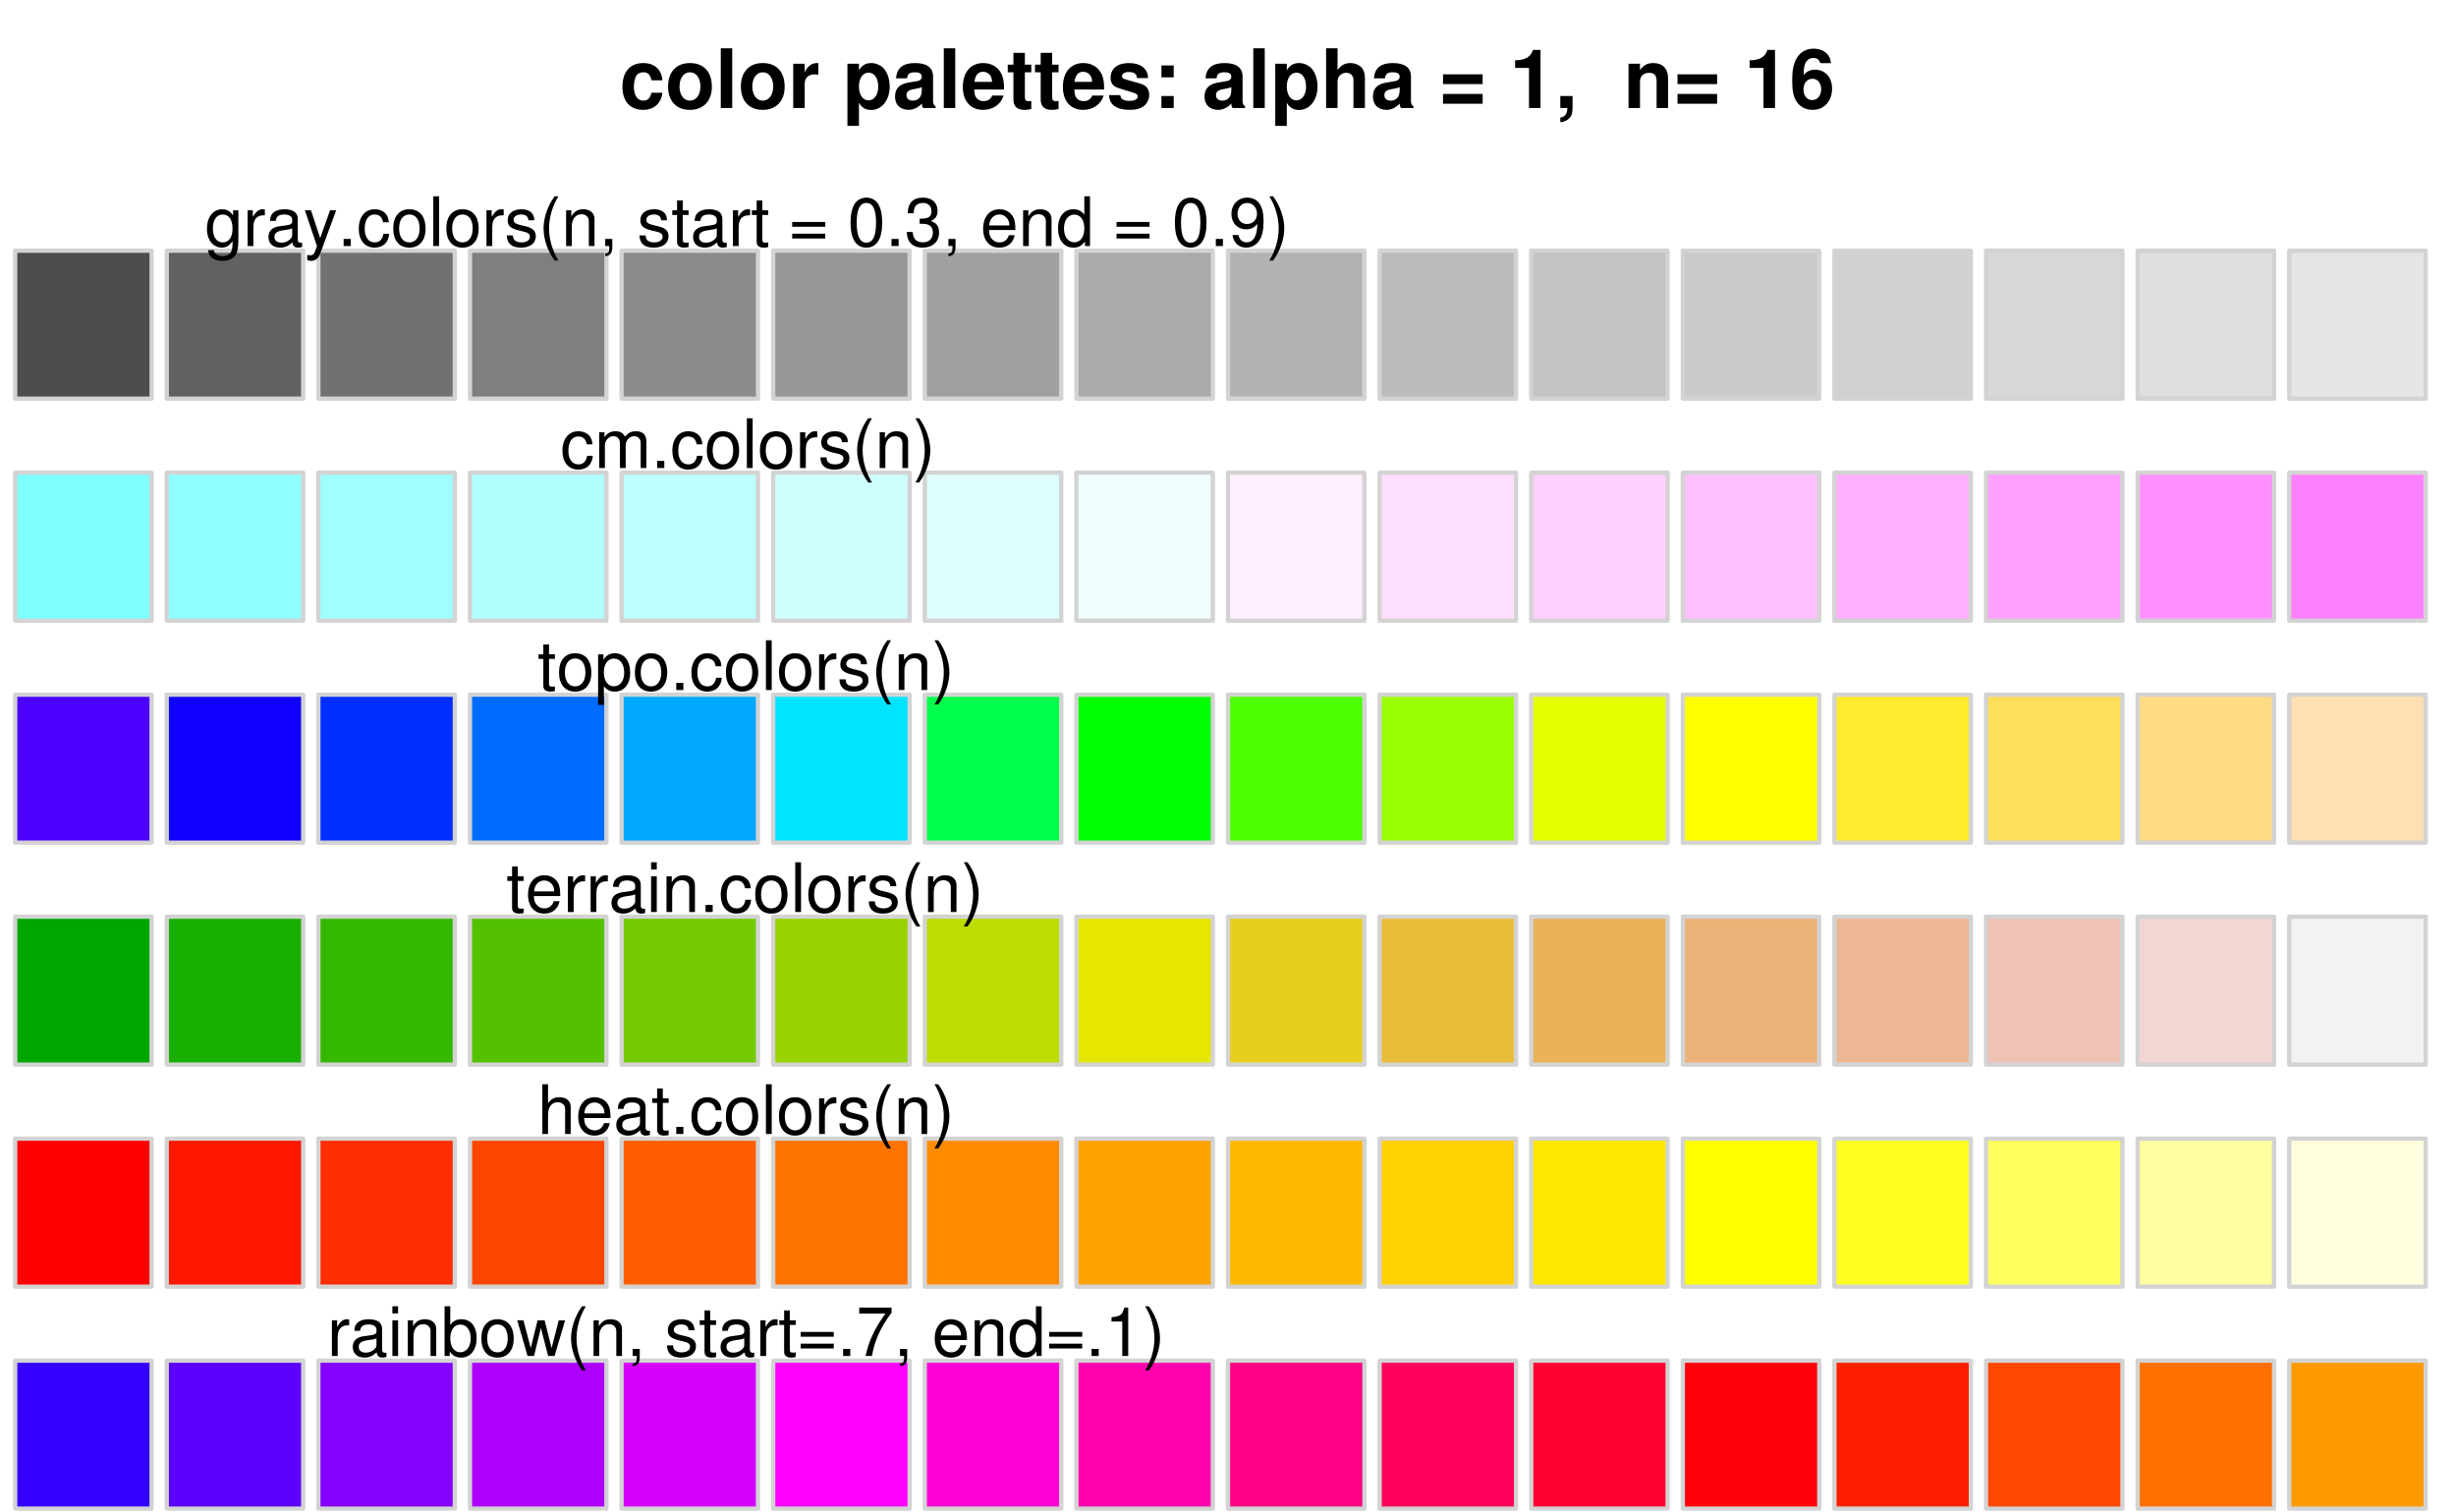 <?xml version="1.0" encoding="UTF-8"?>
<svg xmlns="http://www.w3.org/2000/svg" xmlns:xlink="http://www.w3.org/1999/xlink" width="432pt" height="266pt" viewBox="0 0 432 266" version="1.1">
<defs>
<g>
<symbol overflow="visible" id="glyph0-0">
<path style="stroke:none;" d=""/>
</symbol>
<symbol overflow="visible" id="glyph0-1">
<path style="stroke:none;" d="M 7.516 -4.875 C 7.375 -6.766 6.109 -7.906 4.156 -7.906 C 1.844 -7.906 0.484 -6.375 0.484 -3.734 C 0.484 -1.172 1.828 0.328 4.141 0.328 C 6.016 0.328 7.328 -0.828 7.516 -2.688 L 5.594 -2.688 C 5.328 -1.688 4.922 -1.297 4.156 -1.297 C 3.125 -1.297 2.5 -2.219 2.5 -3.734 C 2.5 -4.469 2.656 -5.156 2.891 -5.625 C 3.125 -6.047 3.578 -6.281 4.156 -6.281 C 4.969 -6.281 5.359 -5.891 5.594 -4.875 Z M 7.516 -4.875 "/>
</symbol>
<symbol overflow="visible" id="glyph0-2">
<path style="stroke:none;" d="M 4.344 -7.906 C 1.953 -7.906 0.5 -6.344 0.5 -3.781 C 0.5 -1.219 1.953 0.328 4.344 0.328 C 6.719 0.328 8.203 -1.234 8.203 -3.734 C 8.203 -6.375 6.766 -7.906 4.344 -7.906 Z M 4.344 -6.281 C 5.453 -6.281 6.188 -5.281 6.188 -3.766 C 6.188 -2.312 5.438 -1.297 4.344 -1.297 C 3.25 -1.297 2.516 -2.312 2.516 -3.781 C 2.516 -5.266 3.25 -6.281 4.344 -6.281 Z M 4.344 -6.281 "/>
</symbol>
<symbol overflow="visible" id="glyph0-3">
<path style="stroke:none;" d="M 2.984 -10.5 L 0.969 -10.5 L 0.969 0 L 2.984 0 Z M 2.984 -10.5 "/>
</symbol>
<symbol overflow="visible" id="glyph0-4">
<path style="stroke:none;" d="M 0.906 -7.781 L 0.906 0 L 2.922 0 L 2.922 -4.141 C 2.922 -5.312 3.516 -5.906 4.703 -5.906 C 4.906 -5.906 5.062 -5.891 5.328 -5.844 L 5.328 -7.891 C 5.219 -7.906 5.141 -7.906 5.078 -7.906 C 4.156 -7.906 3.359 -7.297 2.922 -6.25 L 2.922 -7.781 Z M 0.906 -7.781 "/>
</symbol>
<symbol overflow="visible" id="glyph0-5">
<path style="stroke:none;" d=""/>
</symbol>
<symbol overflow="visible" id="glyph0-6">
<path style="stroke:none;" d="M 2.859 -7.781 L 0.828 -7.781 L 0.828 3.141 L 2.859 3.141 L 2.859 -0.922 C 3.344 -0.062 4.031 0.344 5.016 0.344 C 6.891 0.344 8.266 -1.406 8.266 -3.781 C 8.266 -4.875 7.953 -5.969 7.438 -6.688 C 6.922 -7.422 5.953 -7.906 5.016 -7.906 C 4.031 -7.906 3.344 -7.484 2.859 -6.625 Z M 4.547 -6.219 C 5.578 -6.219 6.25 -5.234 6.25 -3.75 C 6.25 -2.328 5.547 -1.344 4.547 -1.344 C 3.547 -1.344 2.859 -2.312 2.859 -3.781 C 2.859 -5.234 3.547 -6.219 4.547 -6.219 Z M 4.547 -6.219 "/>
</symbol>
<symbol overflow="visible" id="glyph0-7">
<path style="stroke:none;" d="M 7.547 -0.25 C 7.188 -0.578 7.094 -0.797 7.094 -1.203 L 7.094 -5.516 C 7.094 -7.109 6 -7.906 3.906 -7.906 C 1.797 -7.906 0.703 -7.016 0.578 -5.219 L 2.516 -5.219 C 2.625 -6.016 2.953 -6.281 3.953 -6.281 C 4.719 -6.281 5.109 -6.016 5.109 -5.5 C 5.109 -5.25 4.984 -5.016 4.766 -4.891 C 4.5 -4.75 4.5 -4.75 3.5 -4.594 L 2.688 -4.453 C 1.156 -4.188 0.406 -3.406 0.406 -2 C 0.406 -1.344 0.594 -0.797 0.953 -0.406 C 1.391 0.062 2.078 0.328 2.766 0.328 C 3.625 0.328 4.422 -0.047 5.125 -0.781 C 5.125 -0.375 5.172 -0.234 5.359 0 L 7.547 0 Z M 5.109 -3.125 C 5.109 -1.953 4.531 -1.297 3.516 -1.297 C 2.844 -1.297 2.422 -1.656 2.422 -2.234 C 2.422 -2.844 2.734 -3.125 3.578 -3.297 L 4.266 -3.422 C 4.797 -3.531 4.891 -3.562 5.109 -3.672 Z M 5.109 -3.125 "/>
</symbol>
<symbol overflow="visible" id="glyph0-8">
<path style="stroke:none;" d="M 7.547 -3.25 C 7.562 -3.422 7.562 -3.5 7.562 -3.594 C 7.562 -4.375 7.453 -5.094 7.266 -5.641 C 6.734 -7.062 5.484 -7.906 3.922 -7.906 C 1.688 -7.906 0.312 -6.297 0.312 -3.688 C 0.312 -1.203 1.672 0.328 3.875 0.328 C 5.625 0.328 7.031 -0.656 7.484 -2.188 L 5.484 -2.188 C 5.25 -1.562 4.688 -1.203 3.953 -1.203 C 3.375 -1.203 2.906 -1.453 2.625 -1.891 C 2.438 -2.172 2.359 -2.516 2.328 -3.25 Z M 2.359 -4.594 C 2.5 -5.781 3 -6.375 3.891 -6.375 C 4.391 -6.375 4.859 -6.125 5.141 -5.719 C 5.328 -5.438 5.422 -5.125 5.453 -4.594 Z M 2.359 -4.594 "/>
</symbol>
<symbol overflow="visible" id="glyph0-9">
<path style="stroke:none;" d="M 4.344 -7.625 L 3.219 -7.625 L 3.219 -9.703 L 1.203 -9.703 L 1.203 -7.625 L 0.203 -7.625 L 0.203 -6.281 L 1.203 -6.281 L 1.203 -1.5 C 1.203 -0.281 1.844 0.328 3.172 0.328 C 3.609 0.328 3.969 0.281 4.344 0.172 L 4.344 -1.234 C 4.141 -1.203 4.016 -1.203 3.875 -1.203 C 3.344 -1.203 3.219 -1.359 3.219 -2.047 L 3.219 -6.281 L 4.344 -6.281 Z M 4.344 -7.625 "/>
</symbol>
<symbol overflow="visible" id="glyph0-10">
<path style="stroke:none;" d="M 7.281 -5.266 C 7.25 -6.922 5.984 -7.906 3.891 -7.906 C 1.922 -7.906 0.688 -6.922 0.688 -5.312 C 0.688 -4.797 0.844 -4.344 1.125 -4.047 C 1.391 -3.781 1.641 -3.641 2.391 -3.406 L 4.797 -2.656 C 5.297 -2.5 5.469 -2.328 5.469 -2.016 C 5.469 -1.547 4.906 -1.25 3.969 -1.25 C 3.453 -1.25 3.047 -1.359 2.781 -1.531 C 2.562 -1.688 2.484 -1.844 2.391 -2.266 L 0.422 -2.266 C 0.469 -0.562 1.734 0.328 4.094 0.328 C 5.172 0.328 6 0.094 6.562 -0.359 C 7.141 -0.828 7.484 -1.547 7.484 -2.312 C 7.484 -3.312 6.984 -3.969 5.969 -4.266 L 3.422 -5 C 2.859 -5.172 2.703 -5.281 2.703 -5.609 C 2.703 -6.031 3.172 -6.328 3.875 -6.328 C 4.844 -6.328 5.312 -5.984 5.328 -5.266 Z M 7.281 -5.266 "/>
</symbol>
<symbol overflow="visible" id="glyph0-11">
<path style="stroke:none;" d="M 3.781 -2.109 L 1.625 -2.109 L 1.625 0 L 3.781 0 Z M 3.781 -7.484 L 1.625 -7.484 L 1.625 -5.391 L 3.781 -5.391 Z M 3.781 -7.484 "/>
</symbol>
<symbol overflow="visible" id="glyph0-12">
<path style="stroke:none;" d="M 0.969 -10.5 L 0.969 0 L 2.984 0 L 2.984 -4.672 C 2.984 -5.562 3.625 -6.188 4.531 -6.188 C 4.969 -6.188 5.312 -6.031 5.547 -5.719 C 5.719 -5.453 5.781 -5.266 5.781 -4.75 L 5.781 0 L 7.797 0 L 7.797 -5.219 C 7.797 -6.188 7.531 -6.875 7 -7.312 C 6.562 -7.688 5.906 -7.906 5.266 -7.906 C 4.266 -7.906 3.547 -7.5 2.984 -6.656 L 2.984 -10.5 Z M 0.969 -10.5 "/>
</symbol>
<symbol overflow="visible" id="glyph0-13">
<path style="stroke:none;" d="M 7.688 -5.922 L 0.719 -5.922 L 0.719 -4.203 L 7.688 -4.203 Z M 7.688 -2.469 L 0.719 -2.469 L 0.719 -0.75 L 7.688 -0.75 Z M 7.688 -2.469 "/>
</symbol>
<symbol overflow="visible" id="glyph0-14">
<path style="stroke:none;" d="M 3.422 -7.047 L 3.422 0 L 5.453 0 L 5.453 -10.219 L 4.109 -10.219 C 3.781 -9 2.734 -8.391 0.984 -8.391 L 0.984 -7.047 Z M 3.422 -7.047 "/>
</symbol>
<symbol overflow="visible" id="glyph0-15">
<path style="stroke:none;" d="M 0.922 -2.109 L 0.922 0 L 2.156 0 L 2.156 0.047 C 2.156 1.016 1.766 1.531 0.922 1.703 L 0.922 2.5 C 1.516 2.438 1.922 2.281 2.312 1.969 C 2.875 1.531 3.078 1 3.078 -0.125 L 3.078 -2.109 Z M 0.922 -2.109 "/>
</symbol>
<symbol overflow="visible" id="glyph0-16">
<path style="stroke:none;" d="M 0.906 -7.781 L 0.906 0 L 2.922 0 L 2.922 -4.672 C 2.922 -5.594 3.578 -6.188 4.547 -6.188 C 5.422 -6.188 5.844 -5.719 5.844 -4.797 L 5.844 0 L 7.859 0 L 7.859 -5.219 C 7.859 -6.922 6.922 -7.906 5.266 -7.906 C 4.203 -7.906 3.5 -7.516 2.922 -6.656 L 2.922 -7.781 Z M 0.906 -7.781 "/>
</symbol>
<symbol overflow="visible" id="glyph0-17">
<path style="stroke:none;" d="M 7.297 -7.891 C 7.203 -8.562 7.078 -8.891 6.812 -9.266 C 6.281 -10 5.344 -10.438 4.234 -10.438 C 2.969 -10.438 1.938 -9.875 1.312 -8.844 C 0.703 -7.844 0.469 -6.719 0.469 -4.859 C 0.469 -3.094 0.672 -2 1.203 -1.188 C 1.781 -0.234 2.859 0.328 4.062 0.328 C 6.094 0.328 7.484 -1.203 7.484 -3.422 C 7.484 -5.375 6.266 -6.734 4.516 -6.734 C 3.672 -6.734 3.109 -6.484 2.484 -5.812 C 2.516 -6.906 2.516 -6.906 2.609 -7.328 C 2.797 -8.25 3.375 -8.797 4.172 -8.797 C 4.828 -8.797 5.172 -8.547 5.438 -7.891 Z M 4.016 -5.141 C 4.953 -5.141 5.562 -4.406 5.562 -3.281 C 5.562 -2.188 4.891 -1.391 4 -1.391 C 3.078 -1.391 2.453 -2.156 2.453 -3.234 C 2.453 -4.359 3.078 -5.141 4.016 -5.141 Z M 4.016 -5.141 "/>
</symbol>
<symbol overflow="visible" id="glyph1-0">
<path style="stroke:none;" d=""/>
</symbol>
<symbol overflow="visible" id="glyph1-1">
<path style="stroke:none;" d="M 0.828 -6.281 L 0.828 0 L 1.844 0 L 1.844 -3.266 C 1.844 -4.156 2.062 -4.75 2.547 -5.094 C 2.859 -5.328 3.156 -5.406 3.859 -5.406 L 3.859 -6.438 C 3.688 -6.453 3.594 -6.469 3.469 -6.469 C 2.812 -6.469 2.328 -6.078 1.75 -5.141 L 1.75 -6.281 Z M 0.828 -6.281 "/>
</symbol>
<symbol overflow="visible" id="glyph1-2">
<path style="stroke:none;" d="M 6.422 -0.594 C 6.312 -0.562 6.266 -0.562 6.203 -0.562 C 5.859 -0.562 5.656 -0.75 5.656 -1.062 L 5.656 -4.75 C 5.656 -5.875 4.844 -6.469 3.297 -6.469 C 2.391 -6.469 1.625 -6.203 1.219 -5.734 C 0.922 -5.406 0.797 -5.047 0.781 -4.422 L 1.781 -4.422 C 1.875 -5.203 2.328 -5.547 3.266 -5.547 C 4.156 -5.547 4.672 -5.203 4.672 -4.609 L 4.672 -4.344 C 4.672 -3.922 4.422 -3.75 3.625 -3.641 C 2.203 -3.469 1.984 -3.422 1.609 -3.266 C 0.875 -2.969 0.5 -2.406 0.5 -1.578 C 0.5 -0.438 1.297 0.281 2.562 0.281 C 3.359 0.281 4 0 4.703 -0.641 C 4.781 -0.016 5.094 0.281 5.734 0.281 C 5.938 0.281 6.094 0.25 6.422 0.172 Z M 4.672 -1.984 C 4.672 -1.641 4.578 -1.438 4.266 -1.156 C 3.859 -0.797 3.375 -0.594 2.781 -0.594 C 2 -0.594 1.547 -0.969 1.547 -1.609 C 1.547 -2.266 1.984 -2.609 3.062 -2.766 C 4.109 -2.906 4.328 -2.953 4.672 -3.109 Z M 4.672 -1.984 "/>
</symbol>
<symbol overflow="visible" id="glyph1-3">
<path style="stroke:none;" d="M 1.797 -6.281 L 0.797 -6.281 L 0.797 0 L 1.797 0 Z M 1.797 -8.75 L 0.797 -8.75 L 0.797 -7.484 L 1.797 -7.484 Z M 1.797 -8.75 "/>
</symbol>
<symbol overflow="visible" id="glyph1-4">
<path style="stroke:none;" d="M 0.844 -6.281 L 0.844 0 L 1.844 0 L 1.844 -3.469 C 1.844 -4.75 2.516 -5.594 3.547 -5.594 C 4.344 -5.594 4.844 -5.109 4.844 -4.359 L 4.844 0 L 5.844 0 L 5.844 -4.75 C 5.844 -5.797 5.062 -6.469 3.859 -6.469 C 2.922 -6.469 2.312 -6.109 1.766 -5.234 L 1.766 -6.281 Z M 0.844 -6.281 "/>
</symbol>
<symbol overflow="visible" id="glyph1-5">
<path style="stroke:none;" d="M 0.641 -8.75 L 0.641 0 L 1.547 0 L 1.547 -0.797 C 2.031 -0.078 2.656 0.281 3.547 0.281 C 5.203 0.281 6.281 -1.078 6.281 -3.172 C 6.281 -5.203 5.25 -6.469 3.594 -6.469 C 2.719 -6.469 2.109 -6.141 1.641 -5.438 L 1.641 -8.75 Z M 3.391 -5.531 C 4.516 -5.531 5.234 -4.562 5.234 -3.062 C 5.234 -1.625 4.484 -0.656 3.391 -0.656 C 2.344 -0.656 1.641 -1.625 1.641 -3.094 C 1.641 -4.578 2.344 -5.531 3.391 -5.531 Z M 3.391 -5.531 "/>
</symbol>
<symbol overflow="visible" id="glyph1-6">
<path style="stroke:none;" d="M 3.266 -6.469 C 1.5 -6.469 0.438 -5.203 0.438 -3.094 C 0.438 -0.984 1.484 0.281 3.281 0.281 C 5.047 0.281 6.125 -0.984 6.125 -3.047 C 6.125 -5.219 5.078 -6.469 3.266 -6.469 Z M 3.281 -5.547 C 4.406 -5.547 5.078 -4.625 5.078 -3.062 C 5.078 -1.578 4.375 -0.641 3.281 -0.641 C 2.156 -0.641 1.469 -1.578 1.469 -3.094 C 1.469 -4.609 2.156 -5.547 3.281 -5.547 Z M 3.281 -5.547 "/>
</symbol>
<symbol overflow="visible" id="glyph1-7">
<path style="stroke:none;" d="M 6.641 0 L 8.5 -6.281 L 7.375 -6.281 L 6.125 -1.391 L 4.891 -6.281 L 3.656 -6.281 L 2.453 -1.391 L 1.172 -6.281 L 0.078 -6.281 L 1.891 0 L 3.031 0 L 4.234 -4.938 L 5.516 0 Z M 6.641 0 "/>
</symbol>
<symbol overflow="visible" id="glyph1-8">
<path style="stroke:none;" d="M 2.828 -8.75 C 1.625 -7.172 0.875 -4.984 0.875 -3.109 C 0.875 -1.219 1.625 0.969 2.828 2.547 L 3.484 2.547 C 2.438 0.828 1.844 -1.188 1.844 -3.109 C 1.844 -5.016 2.438 -7.047 3.484 -8.75 Z M 2.828 -8.75 "/>
</symbol>
<symbol overflow="visible" id="glyph1-9">
<path style="stroke:none;" d="M 1.047 -1.25 L 1.047 0 L 1.766 0 L 1.766 0.219 C 1.766 1.047 1.609 1.281 1.047 1.312 L 1.047 1.766 C 1.891 1.766 2.297 1.219 2.297 0.188 L 2.297 -1.25 Z M 1.047 -1.25 "/>
</symbol>
<symbol overflow="visible" id="glyph1-10">
<path style="stroke:none;" d=""/>
</symbol>
<symbol overflow="visible" id="glyph1-11">
<path style="stroke:none;" d="M 5.25 -4.531 C 5.25 -5.766 4.422 -6.469 2.969 -6.469 C 1.516 -6.469 0.562 -5.719 0.562 -4.547 C 0.562 -3.562 1.062 -3.094 2.562 -2.734 L 3.484 -2.516 C 4.188 -2.344 4.469 -2.094 4.469 -1.625 C 4.469 -1.047 3.875 -0.641 3 -0.641 C 2.453 -0.641 2 -0.797 1.75 -1.062 C 1.594 -1.25 1.531 -1.422 1.469 -1.875 L 0.406 -1.875 C 0.453 -0.422 1.266 0.281 2.922 0.281 C 4.5 0.281 5.516 -0.5 5.516 -1.719 C 5.516 -2.656 4.984 -3.172 3.734 -3.469 L 2.766 -3.703 C 1.953 -3.891 1.609 -4.156 1.609 -4.594 C 1.609 -5.172 2.125 -5.547 2.938 -5.547 C 3.75 -5.547 4.172 -5.203 4.203 -4.531 Z M 5.25 -4.531 "/>
</symbol>
<symbol overflow="visible" id="glyph1-12">
<path style="stroke:none;" d="M 3.047 -6.281 L 2.016 -6.281 L 2.016 -8.016 L 1.016 -8.016 L 1.016 -6.281 L 0.172 -6.281 L 0.172 -5.469 L 1.016 -5.469 L 1.016 -0.719 C 1.016 -0.078 1.453 0.281 2.234 0.281 C 2.469 0.281 2.719 0.25 3.047 0.188 L 3.047 -0.641 C 2.922 -0.609 2.766 -0.594 2.562 -0.594 C 2.141 -0.594 2.016 -0.719 2.016 -1.156 L 2.016 -5.469 L 3.047 -5.469 Z M 3.047 -6.281 "/>
</symbol>
<symbol overflow="visible" id="glyph1-13">
<path style="stroke:none;" d="M 6.406 -4.234 L 0.594 -4.234 L 0.594 -3.391 L 6.406 -3.391 Z M 6.406 -2.172 L 0.594 -2.172 L 0.594 -1.328 L 6.406 -1.328 Z M 6.406 -2.172 "/>
</symbol>
<symbol overflow="visible" id="glyph1-14">
<path style="stroke:none;" d="M 2.297 -1.25 L 1.047 -1.25 L 1.047 0 L 2.297 0 Z M 2.297 -1.25 "/>
</symbol>
<symbol overflow="visible" id="glyph1-15">
<path style="stroke:none;" d="M 6.234 -8.516 L 0.547 -8.516 L 0.547 -7.469 L 5.141 -7.469 C 3.125 -4.578 2.297 -2.797 1.656 0 L 2.781 0 C 3.25 -2.719 4.312 -5.062 6.234 -7.625 Z M 6.234 -8.516 "/>
</symbol>
<symbol overflow="visible" id="glyph1-16">
<path style="stroke:none;" d="M 6.156 -2.812 C 6.156 -3.766 6.078 -4.344 5.906 -4.812 C 5.5 -5.844 4.531 -6.469 3.359 -6.469 C 1.609 -6.469 0.484 -5.125 0.484 -3.062 C 0.484 -1 1.578 0.281 3.344 0.281 C 4.781 0.281 5.766 -0.547 6.031 -1.906 L 5.016 -1.906 C 4.734 -1.078 4.172 -0.641 3.375 -0.641 C 2.734 -0.641 2.203 -0.938 1.859 -1.469 C 1.625 -1.828 1.531 -2.188 1.531 -2.812 Z M 1.547 -3.625 C 1.625 -4.781 2.344 -5.547 3.344 -5.547 C 4.328 -5.547 5.094 -4.734 5.094 -3.703 C 5.094 -3.672 5.094 -3.641 5.078 -3.625 Z M 1.547 -3.625 "/>
</symbol>
<symbol overflow="visible" id="glyph1-17">
<path style="stroke:none;" d="M 5.938 -8.75 L 4.938 -8.75 L 4.938 -5.5 C 4.531 -6.125 3.859 -6.469 3.016 -6.469 C 1.375 -6.469 0.312 -5.156 0.312 -3.156 C 0.312 -1.031 1.359 0.281 3.047 0.281 C 3.906 0.281 4.516 -0.047 5.047 -0.828 L 5.047 0 L 5.938 0 Z M 3.188 -5.531 C 4.266 -5.531 4.938 -4.578 4.938 -3.078 C 4.938 -1.625 4.25 -0.656 3.188 -0.656 C 2.094 -0.656 1.359 -1.625 1.359 -3.094 C 1.359 -4.562 2.094 -5.531 3.188 -5.531 Z M 3.188 -5.531 "/>
</symbol>
<symbol overflow="visible" id="glyph1-18">
<path style="stroke:none;" d="M 3.109 -6.062 L 3.109 0 L 4.156 0 L 4.156 -8.516 L 3.469 -8.516 C 3.094 -7.203 2.859 -7.016 1.219 -6.812 L 1.219 -6.062 Z M 3.109 -6.062 "/>
</symbol>
<symbol overflow="visible" id="glyph1-19">
<path style="stroke:none;" d="M 1.109 2.547 C 2.312 0.969 3.078 -1.219 3.078 -3.094 C 3.078 -4.984 2.312 -7.172 1.109 -8.75 L 0.453 -8.75 C 1.516 -7.031 2.094 -5.016 2.094 -3.094 C 2.094 -1.188 1.516 0.844 0.453 2.547 Z M 1.109 2.547 "/>
</symbol>
<symbol overflow="visible" id="glyph1-20">
<path style="stroke:none;" d="M 0.844 -8.75 L 0.844 0 L 1.844 0 L 1.844 -3.469 C 1.844 -4.75 2.516 -5.594 3.547 -5.594 C 3.859 -5.594 4.188 -5.484 4.422 -5.297 C 4.719 -5.094 4.844 -4.797 4.844 -4.359 L 4.844 0 L 5.828 0 L 5.828 -4.75 C 5.828 -5.812 5.078 -6.469 3.859 -6.469 C 2.969 -6.469 2.422 -6.188 1.844 -5.422 L 1.844 -8.75 Z M 0.844 -8.75 "/>
</symbol>
<symbol overflow="visible" id="glyph1-21">
<path style="stroke:none;" d="M 5.656 -4.172 C 5.609 -4.781 5.469 -5.188 5.234 -5.531 C 4.797 -6.125 4.047 -6.469 3.172 -6.469 C 1.469 -6.469 0.375 -5.125 0.375 -3.031 C 0.375 -1.016 1.453 0.281 3.156 0.281 C 4.656 0.281 5.609 -0.625 5.719 -2.156 L 4.719 -2.156 C 4.547 -1.156 4.031 -0.641 3.188 -0.641 C 2.078 -0.641 1.422 -1.547 1.422 -3.031 C 1.422 -4.609 2.062 -5.547 3.156 -5.547 C 4 -5.547 4.531 -5.047 4.641 -4.172 Z M 5.656 -4.172 "/>
</symbol>
<symbol overflow="visible" id="glyph1-22">
<path style="stroke:none;" d="M 1.828 -8.75 L 0.812 -8.75 L 0.812 0 L 1.828 0 Z M 1.828 -8.75 "/>
</symbol>
<symbol overflow="visible" id="glyph1-23">
<path style="stroke:none;" d="M 0.641 2.609 L 1.656 2.609 L 1.656 -0.656 C 2.188 -0.016 2.766 0.281 3.594 0.281 C 5.203 0.281 6.281 -1.031 6.281 -3.031 C 6.281 -5.141 5.25 -6.469 3.578 -6.469 C 2.719 -6.469 2.047 -6.078 1.578 -5.344 L 1.578 -6.281 L 0.641 -6.281 Z M 3.406 -5.531 C 4.516 -5.531 5.234 -4.562 5.234 -3.062 C 5.234 -1.625 4.5 -0.656 3.406 -0.656 C 2.359 -0.656 1.656 -1.625 1.656 -3.094 C 1.656 -4.578 2.359 -5.531 3.406 -5.531 Z M 3.406 -5.531 "/>
</symbol>
<symbol overflow="visible" id="glyph1-24">
<path style="stroke:none;" d="M 0.844 -6.281 L 0.844 0 L 1.844 0 L 1.844 -3.953 C 1.844 -4.859 2.516 -5.594 3.328 -5.594 C 4.062 -5.594 4.484 -5.141 4.484 -4.328 L 4.484 0 L 5.5 0 L 5.5 -3.953 C 5.5 -4.859 6.156 -5.594 6.969 -5.594 C 7.703 -5.594 8.141 -5.125 8.141 -4.328 L 8.141 0 L 9.141 0 L 9.141 -4.719 C 9.141 -5.844 8.5 -6.469 7.312 -6.469 C 6.484 -6.469 5.969 -6.219 5.391 -5.516 C 5.016 -6.188 4.516 -6.469 3.703 -6.469 C 2.859 -6.469 2.297 -6.156 1.766 -5.406 L 1.766 -6.281 Z M 0.844 -6.281 "/>
</symbol>
<symbol overflow="visible" id="glyph1-25">
<path style="stroke:none;" d="M 4.938 -6.281 L 4.938 -5.375 C 4.438 -6.125 3.828 -6.469 3.031 -6.469 C 1.422 -6.469 0.344 -5.078 0.344 -3.031 C 0.344 -2 0.625 -1.156 1.141 -0.562 C 1.609 -0.031 2.281 0.281 2.938 0.281 C 3.734 0.281 4.281 -0.062 4.844 -0.859 L 4.844 -0.531 C 4.844 0.328 4.734 0.844 4.484 1.188 C 4.219 1.562 3.703 1.781 3.094 1.781 C 2.641 1.781 2.234 1.656 1.953 1.438 C 1.734 1.266 1.625 1.094 1.578 0.719 L 0.547 0.719 C 0.656 1.906 1.578 2.609 3.062 2.609 C 4 2.609 4.797 2.312 5.203 1.812 C 5.688 1.234 5.875 0.438 5.875 -1.031 L 5.875 -6.281 Z M 3.125 -5.547 C 4.219 -5.547 4.844 -4.625 4.844 -3.062 C 4.844 -1.562 4.203 -0.641 3.141 -0.641 C 2.047 -0.641 1.391 -1.578 1.391 -3.094 C 1.391 -4.609 2.062 -5.547 3.125 -5.547 Z M 3.125 -5.547 "/>
</symbol>
<symbol overflow="visible" id="glyph1-26">
<path style="stroke:none;" d="M 4.656 -6.281 L 2.922 -1.391 L 1.312 -6.281 L 0.234 -6.281 L 2.359 0.031 L 1.984 1.016 C 1.828 1.469 1.594 1.625 1.172 1.625 C 1.031 1.625 0.859 1.609 0.641 1.562 L 0.641 2.453 C 0.859 2.562 1.062 2.609 1.312 2.609 C 1.641 2.609 1.984 2.516 2.25 2.312 C 2.562 2.094 2.75 1.828 2.938 1.312 L 5.734 -6.281 Z M 4.656 -6.281 "/>
</symbol>
<symbol overflow="visible" id="glyph1-27">
<path style="stroke:none;" d="M 3.297 -8.516 C 2.516 -8.516 1.781 -8.156 1.344 -7.578 C 0.797 -6.828 0.516 -5.688 0.516 -4.109 C 0.516 -1.25 1.469 0.281 3.297 0.281 C 5.094 0.281 6.078 -1.25 6.078 -4.047 C 6.078 -5.703 5.812 -6.797 5.25 -7.578 C 4.812 -8.172 4.109 -8.516 3.297 -8.516 Z M 3.297 -7.578 C 4.438 -7.578 5 -6.422 5 -4.141 C 5 -1.734 4.453 -0.594 3.281 -0.594 C 2.156 -0.594 1.594 -1.781 1.594 -4.109 C 1.594 -6.438 2.156 -7.578 3.297 -7.578 Z M 3.297 -7.578 "/>
</symbol>
<symbol overflow="visible" id="glyph1-28">
<path style="stroke:none;" d="M 2.656 -3.906 L 3.234 -3.906 C 4.391 -3.906 4.984 -3.391 4.984 -2.359 C 4.984 -1.297 4.328 -0.656 3.234 -0.656 C 2.078 -0.656 1.516 -1.234 1.438 -2.469 L 0.391 -2.469 C 0.438 -1.781 0.547 -1.344 0.75 -0.953 C 1.188 -0.141 2.031 0.281 3.188 0.281 C 4.938 0.281 6.078 -0.766 6.078 -2.375 C 6.078 -3.453 5.656 -4.062 4.625 -4.406 C 5.422 -4.719 5.812 -5.312 5.812 -6.172 C 5.812 -7.625 4.844 -8.516 3.234 -8.516 C 1.516 -8.516 0.594 -7.578 0.562 -5.766 L 1.625 -5.766 C 1.625 -6.281 1.688 -6.562 1.812 -6.828 C 2.047 -7.297 2.578 -7.578 3.234 -7.578 C 4.172 -7.578 4.734 -7.031 4.734 -6.125 C 4.734 -5.531 4.531 -5.172 4.062 -4.984 C 3.766 -4.859 3.391 -4.812 2.656 -4.797 Z M 2.656 -3.906 "/>
</symbol>
<symbol overflow="visible" id="glyph1-29">
<path style="stroke:none;" d="M 0.641 -1.938 C 0.844 -0.547 1.75 0.281 3.047 0.281 C 3.984 0.281 4.844 -0.188 5.328 -0.938 C 5.875 -1.766 6.109 -2.812 6.109 -4.359 C 6.109 -5.781 5.891 -6.703 5.391 -7.453 C 4.922 -8.141 4.172 -8.516 3.234 -8.516 C 1.625 -8.516 0.453 -7.312 0.453 -5.641 C 0.453 -4.062 1.531 -2.938 3.078 -2.938 C 3.875 -2.938 4.469 -3.234 5.016 -3.891 C 5 -1.812 4.328 -0.656 3.125 -0.656 C 2.375 -0.656 1.859 -1.125 1.688 -1.938 Z M 3.234 -7.578 C 4.219 -7.578 4.953 -6.766 4.953 -5.656 C 4.953 -4.625 4.219 -3.875 3.188 -3.875 C 2.172 -3.875 1.531 -4.578 1.531 -5.719 C 1.531 -6.797 2.25 -7.578 3.234 -7.578 Z M 3.234 -7.578 "/>
</symbol>
</g>
</defs>
<g id="surface65">
<rect x="0" y="0" width="432" height="266" style="fill:rgb(100%,100%,100%);fill-opacity:1;stroke:none;"/>
<g style="fill:rgb(0%,0%,0%);fill-opacity:1;">
  <use xlink:href="#glyph0-1" x="109" y="18.995"/>
  <use xlink:href="#glyph0-2" x="117.01" y="18.995"/>
  <use xlink:href="#glyph0-3" x="125.812" y="18.995"/>
  <use xlink:href="#glyph0-2" x="129.816" y="18.995"/>
  <use xlink:href="#glyph0-4" x="138.618" y="18.995"/>
  <use xlink:href="#glyph0-5" x="144.223" y="18.995"/>
  <use xlink:href="#glyph0-6" x="148.228" y="18.995"/>
  <use xlink:href="#glyph0-7" x="157.029" y="18.995"/>
  <use xlink:href="#glyph0-3" x="165.039" y="18.995"/>
  <use xlink:href="#glyph0-8" x="169.044" y="18.995"/>
  <use xlink:href="#glyph0-9" x="177.054" y="18.995"/>
  <use xlink:href="#glyph0-9" x="181.851" y="18.995"/>
  <use xlink:href="#glyph0-8" x="186.647" y="18.995"/>
  <use xlink:href="#glyph0-10" x="194.657" y="18.995"/>
  <use xlink:href="#glyph0-11" x="202.667" y="18.995"/>
  <use xlink:href="#glyph0-5" x="207.464" y="18.995"/>
  <use xlink:href="#glyph0-7" x="211.469" y="18.995"/>
  <use xlink:href="#glyph0-3" x="219.479" y="18.995"/>
  <use xlink:href="#glyph0-6" x="223.483" y="18.995"/>
  <use xlink:href="#glyph0-12" x="232.285" y="18.995"/>
  <use xlink:href="#glyph0-7" x="241.087" y="18.995"/>
  <use xlink:href="#glyph0-5" x="249.097" y="18.995"/>
  <use xlink:href="#glyph0-13" x="253.102" y="18.995"/>
  <use xlink:href="#glyph0-5" x="261.515" y="18.995"/>
  <use xlink:href="#glyph0-14" x="265.52" y="18.995"/>
  <use xlink:href="#glyph0-15" x="273.529" y="18.995"/>
  <use xlink:href="#glyph0-5" x="277.534" y="18.995"/>
  <use xlink:href="#glyph0-5" x="281.539" y="18.995"/>
  <use xlink:href="#glyph0-16" x="285.544" y="18.995"/>
  <use xlink:href="#glyph0-13" x="294.346" y="18.995"/>
  <use xlink:href="#glyph0-5" x="302.759" y="18.995"/>
  <use xlink:href="#glyph0-14" x="306.764" y="18.995"/>
  <use xlink:href="#glyph0-17" x="314.773" y="18.995"/>
</g>
<path style="fill-rule:nonzero;fill:rgb(20%,0%,100%);fill-opacity:1;stroke-width:0.75;stroke-linecap:round;stroke-linejoin:round;stroke:rgb(82.745%,82.745%,82.745%);stroke-opacity:1;stroke-miterlimit:10;" d="M 2.668 265.348 L 26.668 265.348 L 26.668 239.316 L 2.668 239.316 Z M 2.668 265.348 "/>
<path style="fill-rule:nonzero;fill:rgb(36.078%,0%,100%);fill-opacity:1;stroke-width:0.75;stroke-linecap:round;stroke-linejoin:round;stroke:rgb(82.745%,82.745%,82.745%);stroke-opacity:1;stroke-miterlimit:10;" d="M 29.332 265.348 L 53.332 265.348 L 53.332 239.316 L 29.332 239.316 Z M 29.332 265.348 "/>
<path style="fill-rule:nonzero;fill:rgb(52.157%,0%,100%);fill-opacity:1;stroke-width:0.75;stroke-linecap:round;stroke-linejoin:round;stroke:rgb(82.745%,82.745%,82.745%);stroke-opacity:1;stroke-miterlimit:10;" d="M 56 265.348 L 80 265.348 L 80 239.316 L 56 239.316 Z M 56 265.348 "/>
<path style="fill-rule:nonzero;fill:rgb(67.843%,0%,100%);fill-opacity:1;stroke-width:0.75;stroke-linecap:round;stroke-linejoin:round;stroke:rgb(82.745%,82.745%,82.745%);stroke-opacity:1;stroke-miterlimit:10;" d="M 82.668 265.348 L 106.668 265.348 L 106.668 239.316 L 82.668 239.316 Z M 82.668 265.348 "/>
<path style="fill-rule:nonzero;fill:rgb(83.922%,0%,100%);fill-opacity:1;stroke-width:0.75;stroke-linecap:round;stroke-linejoin:round;stroke:rgb(82.745%,82.745%,82.745%);stroke-opacity:1;stroke-miterlimit:10;" d="M 109.332 265.348 L 133.332 265.348 L 133.332 239.316 L 109.332 239.316 Z M 109.332 265.348 "/>
<path style="fill-rule:nonzero;fill:rgb(100%,0%,100%);fill-opacity:1;stroke-width:0.75;stroke-linecap:round;stroke-linejoin:round;stroke:rgb(82.745%,82.745%,82.745%);stroke-opacity:1;stroke-miterlimit:10;" d="M 136 265.348 L 160 265.348 L 160 239.316 L 136 239.316 Z M 136 265.348 "/>
<path style="fill-rule:nonzero;fill:rgb(100%,0%,83.922%);fill-opacity:1;stroke-width:0.75;stroke-linecap:round;stroke-linejoin:round;stroke:rgb(82.745%,82.745%,82.745%);stroke-opacity:1;stroke-miterlimit:10;" d="M 162.668 265.348 L 186.668 265.348 L 186.668 239.316 L 162.668 239.316 Z M 162.668 265.348 "/>
<path style="fill-rule:nonzero;fill:rgb(100%,0%,67.843%);fill-opacity:1;stroke-width:0.75;stroke-linecap:round;stroke-linejoin:round;stroke:rgb(82.745%,82.745%,82.745%);stroke-opacity:1;stroke-miterlimit:10;" d="M 189.332 265.348 L 213.332 265.348 L 213.332 239.316 L 189.332 239.316 Z M 189.332 265.348 "/>
<path style="fill-rule:nonzero;fill:rgb(100%,0%,52.157%);fill-opacity:1;stroke-width:0.75;stroke-linecap:round;stroke-linejoin:round;stroke:rgb(82.745%,82.745%,82.745%);stroke-opacity:1;stroke-miterlimit:10;" d="M 216 265.348 L 240 265.348 L 240 239.316 L 216 239.316 Z M 216 265.348 "/>
<path style="fill-rule:nonzero;fill:rgb(100%,0%,36.078%);fill-opacity:1;stroke-width:0.75;stroke-linecap:round;stroke-linejoin:round;stroke:rgb(82.745%,82.745%,82.745%);stroke-opacity:1;stroke-miterlimit:10;" d="M 242.668 265.348 L 266.668 265.348 L 266.668 239.316 L 242.668 239.316 Z M 242.668 265.348 "/>
<path style="fill-rule:nonzero;fill:rgb(100%,0%,20%);fill-opacity:1;stroke-width:0.75;stroke-linecap:round;stroke-linejoin:round;stroke:rgb(82.745%,82.745%,82.745%);stroke-opacity:1;stroke-miterlimit:10;" d="M 269.332 265.348 L 293.332 265.348 L 293.332 239.316 L 269.332 239.316 Z M 269.332 265.348 "/>
<path style="fill-rule:nonzero;fill:rgb(100%,0%,3.922%);fill-opacity:1;stroke-width:0.75;stroke-linecap:round;stroke-linejoin:round;stroke:rgb(82.745%,82.745%,82.745%);stroke-opacity:1;stroke-miterlimit:10;" d="M 296 265.348 L 320 265.348 L 320 239.316 L 296 239.316 Z M 296 265.348 "/>
<path style="fill-rule:nonzero;fill:rgb(100%,12.157%,0%);fill-opacity:1;stroke-width:0.75;stroke-linecap:round;stroke-linejoin:round;stroke:rgb(82.745%,82.745%,82.745%);stroke-opacity:1;stroke-miterlimit:10;" d="M 322.668 265.348 L 346.668 265.348 L 346.668 239.316 L 322.668 239.316 Z M 322.668 265.348 "/>
<path style="fill-rule:nonzero;fill:rgb(100%,27.843%,0%);fill-opacity:1;stroke-width:0.75;stroke-linecap:round;stroke-linejoin:round;stroke:rgb(82.745%,82.745%,82.745%);stroke-opacity:1;stroke-miterlimit:10;" d="M 349.332 265.348 L 373.332 265.348 L 373.332 239.316 L 349.332 239.316 Z M 349.332 265.348 "/>
<path style="fill-rule:nonzero;fill:rgb(100%,43.922%,0%);fill-opacity:1;stroke-width:0.75;stroke-linecap:round;stroke-linejoin:round;stroke:rgb(82.745%,82.745%,82.745%);stroke-opacity:1;stroke-miterlimit:10;" d="M 376 265.348 L 400 265.348 L 400 239.316 L 376 239.316 Z M 376 265.348 "/>
<path style="fill-rule:nonzero;fill:rgb(100%,60%,0%);fill-opacity:1;stroke-width:0.75;stroke-linecap:round;stroke-linejoin:round;stroke:rgb(82.745%,82.745%,82.745%);stroke-opacity:1;stroke-miterlimit:10;" d="M 402.668 265.348 L 426.668 265.348 L 426.668 239.316 L 402.668 239.316 Z M 402.668 265.348 "/>
<g style="fill:rgb(0%,0%,0%);fill-opacity:1;">
  <use xlink:href="#glyph1-1" x="57.555" y="238.502"/>
  <use xlink:href="#glyph1-2" x="61.551" y="238.502"/>
  <use xlink:href="#glyph1-3" x="68.223" y="238.502"/>
  <use xlink:href="#glyph1-4" x="70.887" y="238.502"/>
  <use xlink:href="#glyph1-5" x="77.559" y="238.502"/>
  <use xlink:href="#glyph1-6" x="84.23" y="238.502"/>
  <use xlink:href="#glyph1-7" x="90.902" y="238.502"/>
  <use xlink:href="#glyph1-8" x="99.566" y="238.502"/>
  <use xlink:href="#glyph1-4" x="103.562" y="238.502"/>
  <use xlink:href="#glyph1-9" x="110.234" y="238.502"/>
  <use xlink:href="#glyph1-10" x="113.57" y="238.502"/>
  <use xlink:href="#glyph1-11" x="116.906" y="238.502"/>
  <use xlink:href="#glyph1-12" x="122.906" y="238.502"/>
  <use xlink:href="#glyph1-2" x="126.242" y="238.502"/>
  <use xlink:href="#glyph1-1" x="132.914" y="238.502"/>
  <use xlink:href="#glyph1-12" x="136.91" y="238.502"/>
  <use xlink:href="#glyph1-13" x="140.246" y="238.502"/>
  <use xlink:href="#glyph1-14" x="147.254" y="238.502"/>
  <use xlink:href="#glyph1-15" x="150.59" y="238.502"/>
  <use xlink:href="#glyph1-9" x="157.262" y="238.502"/>
  <use xlink:href="#glyph1-10" x="160.598" y="238.502"/>
  <use xlink:href="#glyph1-16" x="163.934" y="238.502"/>
  <use xlink:href="#glyph1-4" x="170.605" y="238.502"/>
  <use xlink:href="#glyph1-17" x="177.277" y="238.502"/>
  <use xlink:href="#glyph1-13" x="183.949" y="238.502"/>
  <use xlink:href="#glyph1-14" x="190.957" y="238.502"/>
  <use xlink:href="#glyph1-18" x="194.293" y="238.502"/>
  <use xlink:href="#glyph1-19" x="200.965" y="238.502"/>
</g>
<path style="fill-rule:nonzero;fill:rgb(100%,0%,0%);fill-opacity:1;stroke-width:0.75;stroke-linecap:round;stroke-linejoin:round;stroke:rgb(82.745%,82.745%,82.745%);stroke-opacity:1;stroke-miterlimit:10;" d="M 2.668 226.305 L 26.668 226.305 L 26.668 200.273 L 2.668 200.273 Z M 2.668 226.305 "/>
<path style="fill-rule:nonzero;fill:rgb(100%,9.02%,0%);fill-opacity:1;stroke-width:0.75;stroke-linecap:round;stroke-linejoin:round;stroke:rgb(82.745%,82.745%,82.745%);stroke-opacity:1;stroke-miterlimit:10;" d="M 29.332 226.305 L 53.332 226.305 L 53.332 200.273 L 29.332 200.273 Z M 29.332 226.305 "/>
<path style="fill-rule:nonzero;fill:rgb(100%,18.039%,0%);fill-opacity:1;stroke-width:0.75;stroke-linecap:round;stroke-linejoin:round;stroke:rgb(82.745%,82.745%,82.745%);stroke-opacity:1;stroke-miterlimit:10;" d="M 56 226.305 L 80 226.305 L 80 200.273 L 56 200.273 Z M 56 226.305 "/>
<path style="fill-rule:nonzero;fill:rgb(100%,27.451%,0%);fill-opacity:1;stroke-width:0.75;stroke-linecap:round;stroke-linejoin:round;stroke:rgb(82.745%,82.745%,82.745%);stroke-opacity:1;stroke-miterlimit:10;" d="M 82.668 226.305 L 106.668 226.305 L 106.668 200.273 L 82.668 200.273 Z M 82.668 226.305 "/>
<path style="fill-rule:nonzero;fill:rgb(100%,36.471%,0%);fill-opacity:1;stroke-width:0.75;stroke-linecap:round;stroke-linejoin:round;stroke:rgb(82.745%,82.745%,82.745%);stroke-opacity:1;stroke-miterlimit:10;" d="M 109.332 226.305 L 133.332 226.305 L 133.332 200.273 L 109.332 200.273 Z M 109.332 226.305 "/>
<path style="fill-rule:nonzero;fill:rgb(100%,45.49%,0%);fill-opacity:1;stroke-width:0.75;stroke-linecap:round;stroke-linejoin:round;stroke:rgb(82.745%,82.745%,82.745%);stroke-opacity:1;stroke-miterlimit:10;" d="M 136 226.305 L 160 226.305 L 160 200.273 L 136 200.273 Z M 136 226.305 "/>
<path style="fill-rule:nonzero;fill:rgb(100%,54.51%,0%);fill-opacity:1;stroke-width:0.75;stroke-linecap:round;stroke-linejoin:round;stroke:rgb(82.745%,82.745%,82.745%);stroke-opacity:1;stroke-miterlimit:10;" d="M 162.668 226.305 L 186.668 226.305 L 186.668 200.273 L 162.668 200.273 Z M 162.668 226.305 "/>
<path style="fill-rule:nonzero;fill:rgb(100%,63.529%,0%);fill-opacity:1;stroke-width:0.75;stroke-linecap:round;stroke-linejoin:round;stroke:rgb(82.745%,82.745%,82.745%);stroke-opacity:1;stroke-miterlimit:10;" d="M 189.332 226.305 L 213.332 226.305 L 213.332 200.273 L 189.332 200.273 Z M 189.332 226.305 "/>
<path style="fill-rule:nonzero;fill:rgb(100%,72.549%,0%);fill-opacity:1;stroke-width:0.75;stroke-linecap:round;stroke-linejoin:round;stroke:rgb(82.745%,82.745%,82.745%);stroke-opacity:1;stroke-miterlimit:10;" d="M 216 226.305 L 240 226.305 L 240 200.273 L 216 200.273 Z M 216 226.305 "/>
<path style="fill-rule:nonzero;fill:rgb(100%,81.961%,0%);fill-opacity:1;stroke-width:0.75;stroke-linecap:round;stroke-linejoin:round;stroke:rgb(82.745%,82.745%,82.745%);stroke-opacity:1;stroke-miterlimit:10;" d="M 242.668 226.305 L 266.668 226.305 L 266.668 200.273 L 242.668 200.273 Z M 242.668 226.305 "/>
<path style="fill-rule:nonzero;fill:rgb(100%,90.98%,0%);fill-opacity:1;stroke-width:0.75;stroke-linecap:round;stroke-linejoin:round;stroke:rgb(82.745%,82.745%,82.745%);stroke-opacity:1;stroke-miterlimit:10;" d="M 269.332 226.305 L 293.332 226.305 L 293.332 200.273 L 269.332 200.273 Z M 269.332 226.305 "/>
<path style="fill-rule:nonzero;fill:rgb(100%,100%,0%);fill-opacity:1;stroke-width:0.75;stroke-linecap:round;stroke-linejoin:round;stroke:rgb(82.745%,82.745%,82.745%);stroke-opacity:1;stroke-miterlimit:10;" d="M 296 226.305 L 320 226.305 L 320 200.273 L 296 200.273 Z M 296 226.305 "/>
<path style="fill-rule:nonzero;fill:rgb(100%,100%,12.549%);fill-opacity:1;stroke-width:0.75;stroke-linecap:round;stroke-linejoin:round;stroke:rgb(82.745%,82.745%,82.745%);stroke-opacity:1;stroke-miterlimit:10;" d="M 322.668 226.305 L 346.668 226.305 L 346.668 200.273 L 322.668 200.273 Z M 322.668 226.305 "/>
<path style="fill-rule:nonzero;fill:rgb(100%,100%,37.647%);fill-opacity:1;stroke-width:0.75;stroke-linecap:round;stroke-linejoin:round;stroke:rgb(82.745%,82.745%,82.745%);stroke-opacity:1;stroke-miterlimit:10;" d="M 349.332 226.305 L 373.332 226.305 L 373.332 200.273 L 349.332 200.273 Z M 349.332 226.305 "/>
<path style="fill-rule:nonzero;fill:rgb(100%,100%,62.353%);fill-opacity:1;stroke-width:0.75;stroke-linecap:round;stroke-linejoin:round;stroke:rgb(82.745%,82.745%,82.745%);stroke-opacity:1;stroke-miterlimit:10;" d="M 376 226.305 L 400 226.305 L 400 200.273 L 376 200.273 Z M 376 226.305 "/>
<path style="fill-rule:nonzero;fill:rgb(100%,100%,87.451%);fill-opacity:1;stroke-width:0.75;stroke-linecap:round;stroke-linejoin:round;stroke:rgb(82.745%,82.745%,82.745%);stroke-opacity:1;stroke-miterlimit:10;" d="M 402.668 226.305 L 426.668 226.305 L 426.668 200.273 L 402.668 200.273 Z M 402.668 226.305 "/>
<g style="fill:rgb(0%,0%,0%);fill-opacity:1;">
  <use xlink:href="#glyph1-20" x="94.555" y="199.455"/>
  <use xlink:href="#glyph1-16" x="101.227" y="199.455"/>
  <use xlink:href="#glyph1-2" x="107.898" y="199.455"/>
  <use xlink:href="#glyph1-12" x="114.57" y="199.455"/>
  <use xlink:href="#glyph1-14" x="117.906" y="199.455"/>
  <use xlink:href="#glyph1-21" x="121.242" y="199.455"/>
  <use xlink:href="#glyph1-6" x="127.242" y="199.455"/>
  <use xlink:href="#glyph1-22" x="133.914" y="199.455"/>
  <use xlink:href="#glyph1-6" x="136.578" y="199.455"/>
  <use xlink:href="#glyph1-1" x="143.25" y="199.455"/>
  <use xlink:href="#glyph1-11" x="147.246" y="199.455"/>
  <use xlink:href="#glyph1-8" x="153.246" y="199.455"/>
  <use xlink:href="#glyph1-4" x="157.242" y="199.455"/>
  <use xlink:href="#glyph1-19" x="163.914" y="199.455"/>
</g>
<path style="fill-rule:nonzero;fill:rgb(0%,65.098%,0%);fill-opacity:1;stroke-width:0.75;stroke-linecap:round;stroke-linejoin:round;stroke:rgb(82.745%,82.745%,82.745%);stroke-opacity:1;stroke-miterlimit:10;" d="M 2.668 187.258 L 26.668 187.258 L 26.668 161.227 L 2.668 161.227 Z M 2.668 187.258 "/>
<path style="fill-rule:nonzero;fill:rgb(9.804%,68.627%,0%);fill-opacity:1;stroke-width:0.75;stroke-linecap:round;stroke-linejoin:round;stroke:rgb(82.745%,82.745%,82.745%);stroke-opacity:1;stroke-miterlimit:10;" d="M 29.332 187.258 L 53.332 187.258 L 53.332 161.227 L 29.332 161.227 Z M 29.332 187.258 "/>
<path style="fill-rule:nonzero;fill:rgb(20.784%,72.157%,0%);fill-opacity:1;stroke-width:0.75;stroke-linecap:round;stroke-linejoin:round;stroke:rgb(82.745%,82.745%,82.745%);stroke-opacity:1;stroke-miterlimit:10;" d="M 56 187.258 L 80 187.258 L 80 161.227 L 56 161.227 Z M 56 187.258 "/>
<path style="fill-rule:nonzero;fill:rgb(32.549%,75.686%,0%);fill-opacity:1;stroke-width:0.75;stroke-linecap:round;stroke-linejoin:round;stroke:rgb(82.745%,82.745%,82.745%);stroke-opacity:1;stroke-miterlimit:10;" d="M 82.668 187.258 L 106.668 187.258 L 106.668 161.227 L 82.668 161.227 Z M 82.668 187.258 "/>
<path style="fill-rule:nonzero;fill:rgb(45.49%,79.216%,0%);fill-opacity:1;stroke-width:0.75;stroke-linecap:round;stroke-linejoin:round;stroke:rgb(82.745%,82.745%,82.745%);stroke-opacity:1;stroke-miterlimit:10;" d="M 109.332 187.258 L 133.332 187.258 L 133.332 161.227 L 109.332 161.227 Z M 109.332 187.258 "/>
<path style="fill-rule:nonzero;fill:rgb(59.216%,82.745%,0%);fill-opacity:1;stroke-width:0.75;stroke-linecap:round;stroke-linejoin:round;stroke:rgb(82.745%,82.745%,82.745%);stroke-opacity:1;stroke-miterlimit:10;" d="M 136 187.258 L 160 187.258 L 160 161.227 L 136 161.227 Z M 136 187.258 "/>
<path style="fill-rule:nonzero;fill:rgb(74.118%,86.275%,0%);fill-opacity:1;stroke-width:0.75;stroke-linecap:round;stroke-linejoin:round;stroke:rgb(82.745%,82.745%,82.745%);stroke-opacity:1;stroke-miterlimit:10;" d="M 162.668 187.258 L 186.668 187.258 L 186.668 161.227 L 162.668 161.227 Z M 162.668 187.258 "/>
<path style="fill-rule:nonzero;fill:rgb(90.196%,90.196%,0%);fill-opacity:1;stroke-width:0.75;stroke-linecap:round;stroke-linejoin:round;stroke:rgb(82.745%,82.745%,82.745%);stroke-opacity:1;stroke-miterlimit:10;" d="M 189.332 187.258 L 213.332 187.258 L 213.332 161.227 L 189.332 161.227 Z M 189.332 187.258 "/>
<path style="fill-rule:nonzero;fill:rgb(90.588%,80.784%,11.373%);fill-opacity:1;stroke-width:0.75;stroke-linecap:round;stroke-linejoin:round;stroke:rgb(82.745%,82.745%,82.745%);stroke-opacity:1;stroke-miterlimit:10;" d="M 216 187.258 L 240 187.258 L 240 161.227 L 216 161.227 Z M 216 187.258 "/>
<path style="fill-rule:nonzero;fill:rgb(91.373%,74.118%,22.745%);fill-opacity:1;stroke-width:0.75;stroke-linecap:round;stroke-linejoin:round;stroke:rgb(82.745%,82.745%,82.745%);stroke-opacity:1;stroke-miterlimit:10;" d="M 242.668 187.258 L 266.668 187.258 L 266.668 161.227 L 242.668 161.227 Z M 242.668 187.258 "/>
<path style="fill-rule:nonzero;fill:rgb(91.765%,70.196%,34.51%);fill-opacity:1;stroke-width:0.75;stroke-linecap:round;stroke-linejoin:round;stroke:rgb(82.745%,82.745%,82.745%);stroke-opacity:1;stroke-miterlimit:10;" d="M 269.332 187.258 L 293.332 187.258 L 293.332 161.227 L 269.332 161.227 Z M 269.332 187.258 "/>
<path style="fill-rule:nonzero;fill:rgb(92.549%,69.412%,46.275%);fill-opacity:1;stroke-width:0.75;stroke-linecap:round;stroke-linejoin:round;stroke:rgb(82.745%,82.745%,82.745%);stroke-opacity:1;stroke-miterlimit:10;" d="M 296 187.258 L 320 187.258 L 320 161.227 L 296 161.227 Z M 296 187.258 "/>
<path style="fill-rule:nonzero;fill:rgb(92.941%,71.373%,58.039%);fill-opacity:1;stroke-width:0.75;stroke-linecap:round;stroke-linejoin:round;stroke:rgb(82.745%,82.745%,82.745%);stroke-opacity:1;stroke-miterlimit:10;" d="M 322.668 187.258 L 346.668 187.258 L 346.668 161.227 L 322.668 161.227 Z M 322.668 187.258 "/>
<path style="fill-rule:nonzero;fill:rgb(93.725%,76.078%,70.196%);fill-opacity:1;stroke-width:0.75;stroke-linecap:round;stroke-linejoin:round;stroke:rgb(82.745%,82.745%,82.745%);stroke-opacity:1;stroke-miterlimit:10;" d="M 349.332 187.258 L 373.332 187.258 L 373.332 161.227 L 349.332 161.227 Z M 349.332 187.258 "/>
<path style="fill-rule:nonzero;fill:rgb(94.51%,83.922%,82.745%);fill-opacity:1;stroke-width:0.75;stroke-linecap:round;stroke-linejoin:round;stroke:rgb(82.745%,82.745%,82.745%);stroke-opacity:1;stroke-miterlimit:10;" d="M 376 187.258 L 400 187.258 L 400 161.227 L 376 161.227 Z M 376 187.258 "/>
<path style="fill-rule:nonzero;fill:rgb(94.902%,94.902%,94.902%);fill-opacity:1;stroke-width:0.75;stroke-linecap:round;stroke-linejoin:round;stroke:rgb(82.745%,82.745%,82.745%);stroke-opacity:1;stroke-miterlimit:10;" d="M 402.668 187.258 L 426.668 187.258 L 426.668 161.227 L 402.668 161.227 Z M 402.668 187.258 "/>
<g style="fill:rgb(0%,0%,0%);fill-opacity:1;">
  <use xlink:href="#glyph1-12" x="89.055" y="160.412"/>
  <use xlink:href="#glyph1-16" x="92.391" y="160.412"/>
  <use xlink:href="#glyph1-1" x="99.062" y="160.412"/>
  <use xlink:href="#glyph1-1" x="103.059" y="160.412"/>
  <use xlink:href="#glyph1-2" x="107.055" y="160.412"/>
  <use xlink:href="#glyph1-3" x="113.727" y="160.412"/>
  <use xlink:href="#glyph1-4" x="116.391" y="160.412"/>
  <use xlink:href="#glyph1-14" x="123.062" y="160.412"/>
  <use xlink:href="#glyph1-21" x="126.398" y="160.412"/>
  <use xlink:href="#glyph1-6" x="132.398" y="160.412"/>
  <use xlink:href="#glyph1-22" x="139.07" y="160.412"/>
  <use xlink:href="#glyph1-6" x="141.734" y="160.412"/>
  <use xlink:href="#glyph1-1" x="148.406" y="160.412"/>
  <use xlink:href="#glyph1-11" x="152.402" y="160.412"/>
  <use xlink:href="#glyph1-8" x="158.402" y="160.412"/>
  <use xlink:href="#glyph1-4" x="162.398" y="160.412"/>
  <use xlink:href="#glyph1-19" x="169.07" y="160.412"/>
</g>
<path style="fill-rule:nonzero;fill:rgb(29.804%,0%,100%);fill-opacity:1;stroke-width:0.75;stroke-linecap:round;stroke-linejoin:round;stroke:rgb(82.745%,82.745%,82.745%);stroke-opacity:1;stroke-miterlimit:10;" d="M 2.668 148.215 L 26.668 148.215 L 26.668 122.184 L 2.668 122.184 Z M 2.668 148.215 "/>
<path style="fill-rule:nonzero;fill:rgb(5.882%,0%,100%);fill-opacity:1;stroke-width:0.75;stroke-linecap:round;stroke-linejoin:round;stroke:rgb(82.745%,82.745%,82.745%);stroke-opacity:1;stroke-miterlimit:10;" d="M 29.332 148.215 L 53.332 148.215 L 53.332 122.184 L 29.332 122.184 Z M 29.332 148.215 "/>
<path style="fill-rule:nonzero;fill:rgb(0%,18.039%,100%);fill-opacity:1;stroke-width:0.75;stroke-linecap:round;stroke-linejoin:round;stroke:rgb(82.745%,82.745%,82.745%);stroke-opacity:1;stroke-miterlimit:10;" d="M 56 148.215 L 80 148.215 L 80 122.184 L 56 122.184 Z M 56 148.215 "/>
<path style="fill-rule:nonzero;fill:rgb(0%,41.961%,100%);fill-opacity:1;stroke-width:0.75;stroke-linecap:round;stroke-linejoin:round;stroke:rgb(82.745%,82.745%,82.745%);stroke-opacity:1;stroke-miterlimit:10;" d="M 82.668 148.215 L 106.668 148.215 L 106.668 122.184 L 82.668 122.184 Z M 82.668 148.215 "/>
<path style="fill-rule:nonzero;fill:rgb(0%,65.882%,100%);fill-opacity:1;stroke-width:0.75;stroke-linecap:round;stroke-linejoin:round;stroke:rgb(82.745%,82.745%,82.745%);stroke-opacity:1;stroke-miterlimit:10;" d="M 109.332 148.215 L 133.332 148.215 L 133.332 122.184 L 109.332 122.184 Z M 109.332 148.215 "/>
<path style="fill-rule:nonzero;fill:rgb(0%,89.804%,100%);fill-opacity:1;stroke-width:0.75;stroke-linecap:round;stroke-linejoin:round;stroke:rgb(82.745%,82.745%,82.745%);stroke-opacity:1;stroke-miterlimit:10;" d="M 136 148.215 L 160 148.215 L 160 122.184 L 136 122.184 Z M 136 148.215 "/>
<path style="fill-rule:nonzero;fill:rgb(0%,100%,30.196%);fill-opacity:1;stroke-width:0.75;stroke-linecap:round;stroke-linejoin:round;stroke:rgb(82.745%,82.745%,82.745%);stroke-opacity:1;stroke-miterlimit:10;" d="M 162.668 148.215 L 186.668 148.215 L 186.668 122.184 L 162.668 122.184 Z M 162.668 148.215 "/>
<path style="fill-rule:nonzero;fill:rgb(0%,100%,0%);fill-opacity:1;stroke-width:0.75;stroke-linecap:round;stroke-linejoin:round;stroke:rgb(82.745%,82.745%,82.745%);stroke-opacity:1;stroke-miterlimit:10;" d="M 189.332 148.215 L 213.332 148.215 L 213.332 122.184 L 189.332 122.184 Z M 189.332 148.215 "/>
<path style="fill-rule:nonzero;fill:rgb(30.196%,100%,0%);fill-opacity:1;stroke-width:0.75;stroke-linecap:round;stroke-linejoin:round;stroke:rgb(82.745%,82.745%,82.745%);stroke-opacity:1;stroke-miterlimit:10;" d="M 216 148.215 L 240 148.215 L 240 122.184 L 216 122.184 Z M 216 148.215 "/>
<path style="fill-rule:nonzero;fill:rgb(60%,100%,0%);fill-opacity:1;stroke-width:0.75;stroke-linecap:round;stroke-linejoin:round;stroke:rgb(82.745%,82.745%,82.745%);stroke-opacity:1;stroke-miterlimit:10;" d="M 242.668 148.215 L 266.668 148.215 L 266.668 122.184 L 242.668 122.184 Z M 242.668 148.215 "/>
<path style="fill-rule:nonzero;fill:rgb(90.196%,100%,0%);fill-opacity:1;stroke-width:0.75;stroke-linecap:round;stroke-linejoin:round;stroke:rgb(82.745%,82.745%,82.745%);stroke-opacity:1;stroke-miterlimit:10;" d="M 269.332 148.215 L 293.332 148.215 L 293.332 122.184 L 269.332 122.184 Z M 269.332 148.215 "/>
<path style="fill-rule:nonzero;fill:rgb(100%,100%,0%);fill-opacity:1;stroke-width:0.75;stroke-linecap:round;stroke-linejoin:round;stroke:rgb(82.745%,82.745%,82.745%);stroke-opacity:1;stroke-miterlimit:10;" d="M 296 148.215 L 320 148.215 L 320 122.184 L 296 122.184 Z M 296 148.215 "/>
<path style="fill-rule:nonzero;fill:rgb(100%,91.765%,17.647%);fill-opacity:1;stroke-width:0.75;stroke-linecap:round;stroke-linejoin:round;stroke:rgb(82.745%,82.745%,82.745%);stroke-opacity:1;stroke-miterlimit:10;" d="M 322.668 148.215 L 346.668 148.215 L 346.668 122.184 L 322.668 122.184 Z M 322.668 148.215 "/>
<path style="fill-rule:nonzero;fill:rgb(100%,87.059%,34.902%);fill-opacity:1;stroke-width:0.75;stroke-linecap:round;stroke-linejoin:round;stroke:rgb(82.745%,82.745%,82.745%);stroke-opacity:1;stroke-miterlimit:10;" d="M 349.332 148.215 L 373.332 148.215 L 373.332 122.184 L 349.332 122.184 Z M 349.332 148.215 "/>
<path style="fill-rule:nonzero;fill:rgb(100%,85.882%,52.549%);fill-opacity:1;stroke-width:0.75;stroke-linecap:round;stroke-linejoin:round;stroke:rgb(82.745%,82.745%,82.745%);stroke-opacity:1;stroke-miterlimit:10;" d="M 376 148.215 L 400 148.215 L 400 122.184 L 376 122.184 Z M 376 148.215 "/>
<path style="fill-rule:nonzero;fill:rgb(100%,87.843%,70.196%);fill-opacity:1;stroke-width:0.75;stroke-linecap:round;stroke-linejoin:round;stroke:rgb(82.745%,82.745%,82.745%);stroke-opacity:1;stroke-miterlimit:10;" d="M 402.668 148.215 L 426.668 148.215 L 426.668 122.184 L 402.668 122.184 Z M 402.668 148.215 "/>
<g style="fill:rgb(0%,0%,0%);fill-opacity:1;">
  <use xlink:href="#glyph1-12" x="94.555" y="121.365"/>
  <use xlink:href="#glyph1-6" x="97.891" y="121.365"/>
  <use xlink:href="#glyph1-23" x="104.562" y="121.365"/>
  <use xlink:href="#glyph1-6" x="111.234" y="121.365"/>
  <use xlink:href="#glyph1-14" x="117.906" y="121.365"/>
  <use xlink:href="#glyph1-21" x="121.242" y="121.365"/>
  <use xlink:href="#glyph1-6" x="127.242" y="121.365"/>
  <use xlink:href="#glyph1-22" x="133.914" y="121.365"/>
  <use xlink:href="#glyph1-6" x="136.578" y="121.365"/>
  <use xlink:href="#glyph1-1" x="143.25" y="121.365"/>
  <use xlink:href="#glyph1-11" x="147.246" y="121.365"/>
  <use xlink:href="#glyph1-8" x="153.246" y="121.365"/>
  <use xlink:href="#glyph1-4" x="157.242" y="121.365"/>
  <use xlink:href="#glyph1-19" x="163.914" y="121.365"/>
</g>
<path style="fill-rule:nonzero;fill:rgb(50.196%,100%,100%);fill-opacity:1;stroke-width:0.75;stroke-linecap:round;stroke-linejoin:round;stroke:rgb(82.745%,82.745%,82.745%);stroke-opacity:1;stroke-miterlimit:10;" d="M 2.668 109.168 L 26.668 109.168 L 26.668 83.137 L 2.668 83.137 Z M 2.668 109.168 "/>
<path style="fill-rule:nonzero;fill:rgb(56.078%,100%,100%);fill-opacity:1;stroke-width:0.75;stroke-linecap:round;stroke-linejoin:round;stroke:rgb(82.745%,82.745%,82.745%);stroke-opacity:1;stroke-miterlimit:10;" d="M 29.332 109.168 L 53.332 109.168 L 53.332 83.137 L 29.332 83.137 Z M 29.332 109.168 "/>
<path style="fill-rule:nonzero;fill:rgb(62.353%,100%,100%);fill-opacity:1;stroke-width:0.75;stroke-linecap:round;stroke-linejoin:round;stroke:rgb(82.745%,82.745%,82.745%);stroke-opacity:1;stroke-miterlimit:10;" d="M 56 109.168 L 80 109.168 L 80 83.137 L 56 83.137 Z M 56 109.168 "/>
<path style="fill-rule:nonzero;fill:rgb(68.627%,100%,100%);fill-opacity:1;stroke-width:0.75;stroke-linecap:round;stroke-linejoin:round;stroke:rgb(82.745%,82.745%,82.745%);stroke-opacity:1;stroke-miterlimit:10;" d="M 82.668 109.168 L 106.668 109.168 L 106.668 83.137 L 82.668 83.137 Z M 82.668 109.168 "/>
<path style="fill-rule:nonzero;fill:rgb(74.902%,100%,100%);fill-opacity:1;stroke-width:0.75;stroke-linecap:round;stroke-linejoin:round;stroke:rgb(82.745%,82.745%,82.745%);stroke-opacity:1;stroke-miterlimit:10;" d="M 109.332 109.168 L 133.332 109.168 L 133.332 83.137 L 109.332 83.137 Z M 109.332 109.168 "/>
<path style="fill-rule:nonzero;fill:rgb(81.176%,100%,100%);fill-opacity:1;stroke-width:0.75;stroke-linecap:round;stroke-linejoin:round;stroke:rgb(82.745%,82.745%,82.745%);stroke-opacity:1;stroke-miterlimit:10;" d="M 136 109.168 L 160 109.168 L 160 83.137 L 136 83.137 Z M 136 109.168 "/>
<path style="fill-rule:nonzero;fill:rgb(87.451%,100%,100%);fill-opacity:1;stroke-width:0.75;stroke-linecap:round;stroke-linejoin:round;stroke:rgb(82.745%,82.745%,82.745%);stroke-opacity:1;stroke-miterlimit:10;" d="M 162.668 109.168 L 186.668 109.168 L 186.668 83.137 L 162.668 83.137 Z M 162.668 109.168 "/>
<path style="fill-rule:nonzero;fill:rgb(93.725%,100%,100%);fill-opacity:1;stroke-width:0.75;stroke-linecap:round;stroke-linejoin:round;stroke:rgb(82.745%,82.745%,82.745%);stroke-opacity:1;stroke-miterlimit:10;" d="M 189.332 109.168 L 213.332 109.168 L 213.332 83.137 L 189.332 83.137 Z M 189.332 109.168 "/>
<path style="fill-rule:nonzero;fill:rgb(100%,93.725%,100%);fill-opacity:1;stroke-width:0.75;stroke-linecap:round;stroke-linejoin:round;stroke:rgb(82.745%,82.745%,82.745%);stroke-opacity:1;stroke-miterlimit:10;" d="M 216 109.168 L 240 109.168 L 240 83.137 L 216 83.137 Z M 216 109.168 "/>
<path style="fill-rule:nonzero;fill:rgb(100%,87.451%,100%);fill-opacity:1;stroke-width:0.75;stroke-linecap:round;stroke-linejoin:round;stroke:rgb(82.745%,82.745%,82.745%);stroke-opacity:1;stroke-miterlimit:10;" d="M 242.668 109.168 L 266.668 109.168 L 266.668 83.137 L 242.668 83.137 Z M 242.668 109.168 "/>
<path style="fill-rule:nonzero;fill:rgb(100%,81.176%,100%);fill-opacity:1;stroke-width:0.75;stroke-linecap:round;stroke-linejoin:round;stroke:rgb(82.745%,82.745%,82.745%);stroke-opacity:1;stroke-miterlimit:10;" d="M 269.332 109.168 L 293.332 109.168 L 293.332 83.137 L 269.332 83.137 Z M 269.332 109.168 "/>
<path style="fill-rule:nonzero;fill:rgb(100%,74.902%,100%);fill-opacity:1;stroke-width:0.75;stroke-linecap:round;stroke-linejoin:round;stroke:rgb(82.745%,82.745%,82.745%);stroke-opacity:1;stroke-miterlimit:10;" d="M 296 109.168 L 320 109.168 L 320 83.137 L 296 83.137 Z M 296 109.168 "/>
<path style="fill-rule:nonzero;fill:rgb(100%,68.627%,100%);fill-opacity:1;stroke-width:0.75;stroke-linecap:round;stroke-linejoin:round;stroke:rgb(82.745%,82.745%,82.745%);stroke-opacity:1;stroke-miterlimit:10;" d="M 322.668 109.168 L 346.668 109.168 L 346.668 83.137 L 322.668 83.137 Z M 322.668 109.168 "/>
<path style="fill-rule:nonzero;fill:rgb(100%,62.353%,100%);fill-opacity:1;stroke-width:0.75;stroke-linecap:round;stroke-linejoin:round;stroke:rgb(82.745%,82.745%,82.745%);stroke-opacity:1;stroke-miterlimit:10;" d="M 349.332 109.168 L 373.332 109.168 L 373.332 83.137 L 349.332 83.137 Z M 349.332 109.168 "/>
<path style="fill-rule:nonzero;fill:rgb(100%,56.078%,100%);fill-opacity:1;stroke-width:0.75;stroke-linecap:round;stroke-linejoin:round;stroke:rgb(82.745%,82.745%,82.745%);stroke-opacity:1;stroke-miterlimit:10;" d="M 376 109.168 L 400 109.168 L 400 83.137 L 376 83.137 Z M 376 109.168 "/>
<path style="fill-rule:nonzero;fill:rgb(100%,50.196%,100%);fill-opacity:1;stroke-width:0.75;stroke-linecap:round;stroke-linejoin:round;stroke:rgb(82.745%,82.745%,82.745%);stroke-opacity:1;stroke-miterlimit:10;" d="M 402.668 109.168 L 426.668 109.168 L 426.668 83.137 L 402.668 83.137 Z M 402.668 109.168 "/>
<g style="fill:rgb(0%,0%,0%);fill-opacity:1;">
  <use xlink:href="#glyph1-21" x="98.555" y="82.318"/>
  <use xlink:href="#glyph1-24" x="104.555" y="82.318"/>
  <use xlink:href="#glyph1-14" x="114.551" y="82.318"/>
  <use xlink:href="#glyph1-21" x="117.887" y="82.318"/>
  <use xlink:href="#glyph1-6" x="123.887" y="82.318"/>
  <use xlink:href="#glyph1-22" x="130.559" y="82.318"/>
  <use xlink:href="#glyph1-6" x="133.223" y="82.318"/>
  <use xlink:href="#glyph1-1" x="139.895" y="82.318"/>
  <use xlink:href="#glyph1-11" x="143.891" y="82.318"/>
  <use xlink:href="#glyph1-8" x="149.891" y="82.318"/>
  <use xlink:href="#glyph1-4" x="153.887" y="82.318"/>
  <use xlink:href="#glyph1-19" x="160.559" y="82.318"/>
</g>
<path style="fill-rule:nonzero;fill:rgb(30.196%,30.196%,30.196%);fill-opacity:1;stroke-width:0.75;stroke-linecap:round;stroke-linejoin:round;stroke:rgb(82.745%,82.745%,82.745%);stroke-opacity:1;stroke-miterlimit:10;" d="M 2.668 70.121 L 26.668 70.121 L 26.668 44.09 L 2.668 44.09 Z M 2.668 70.121 "/>
<path style="fill-rule:nonzero;fill:rgb(38.039%,38.039%,38.039%);fill-opacity:1;stroke-width:0.75;stroke-linecap:round;stroke-linejoin:round;stroke:rgb(82.745%,82.745%,82.745%);stroke-opacity:1;stroke-miterlimit:10;" d="M 29.332 70.121 L 53.332 70.121 L 53.332 44.09 L 29.332 44.09 Z M 29.332 70.121 "/>
<path style="fill-rule:nonzero;fill:rgb(44.314%,44.314%,44.314%);fill-opacity:1;stroke-width:0.75;stroke-linecap:round;stroke-linejoin:round;stroke:rgb(82.745%,82.745%,82.745%);stroke-opacity:1;stroke-miterlimit:10;" d="M 56 70.121 L 80 70.121 L 80 44.09 L 56 44.09 Z M 56 70.121 "/>
<path style="fill-rule:nonzero;fill:rgb(49.804%,49.804%,49.804%);fill-opacity:1;stroke-width:0.75;stroke-linecap:round;stroke-linejoin:round;stroke:rgb(82.745%,82.745%,82.745%);stroke-opacity:1;stroke-miterlimit:10;" d="M 82.668 70.121 L 106.668 70.121 L 106.668 44.09 L 82.668 44.09 Z M 82.668 70.121 "/>
<path style="fill-rule:nonzero;fill:rgb(54.51%,54.51%,54.51%);fill-opacity:1;stroke-width:0.75;stroke-linecap:round;stroke-linejoin:round;stroke:rgb(82.745%,82.745%,82.745%);stroke-opacity:1;stroke-miterlimit:10;" d="M 109.332 70.121 L 133.332 70.121 L 133.332 44.09 L 109.332 44.09 Z M 109.332 70.121 "/>
<path style="fill-rule:nonzero;fill:rgb(58.824%,58.824%,58.824%);fill-opacity:1;stroke-width:0.75;stroke-linecap:round;stroke-linejoin:round;stroke:rgb(82.745%,82.745%,82.745%);stroke-opacity:1;stroke-miterlimit:10;" d="M 136 70.121 L 160 70.121 L 160 44.09 L 136 44.09 Z M 136 70.121 "/>
<path style="fill-rule:nonzero;fill:rgb(62.745%,62.745%,62.745%);fill-opacity:1;stroke-width:0.75;stroke-linecap:round;stroke-linejoin:round;stroke:rgb(82.745%,82.745%,82.745%);stroke-opacity:1;stroke-miterlimit:10;" d="M 162.668 70.121 L 186.668 70.121 L 186.668 44.09 L 162.668 44.09 Z M 162.668 70.121 "/>
<path style="fill-rule:nonzero;fill:rgb(66.667%,66.667%,66.667%);fill-opacity:1;stroke-width:0.75;stroke-linecap:round;stroke-linejoin:round;stroke:rgb(82.745%,82.745%,82.745%);stroke-opacity:1;stroke-miterlimit:10;" d="M 189.332 70.121 L 213.332 70.121 L 213.332 44.09 L 189.332 44.09 Z M 189.332 70.121 "/>
<path style="fill-rule:nonzero;fill:rgb(69.804%,69.804%,69.804%);fill-opacity:1;stroke-width:0.75;stroke-linecap:round;stroke-linejoin:round;stroke:rgb(82.745%,82.745%,82.745%);stroke-opacity:1;stroke-miterlimit:10;" d="M 216 70.121 L 240 70.121 L 240 44.09 L 216 44.09 Z M 216 70.121 "/>
<path style="fill-rule:nonzero;fill:rgb(73.333%,73.333%,73.333%);fill-opacity:1;stroke-width:0.75;stroke-linecap:round;stroke-linejoin:round;stroke:rgb(82.745%,82.745%,82.745%);stroke-opacity:1;stroke-miterlimit:10;" d="M 242.668 70.121 L 266.668 70.121 L 266.668 44.09 L 242.668 44.09 Z M 242.668 70.121 "/>
<path style="fill-rule:nonzero;fill:rgb(76.471%,76.471%,76.471%);fill-opacity:1;stroke-width:0.75;stroke-linecap:round;stroke-linejoin:round;stroke:rgb(82.745%,82.745%,82.745%);stroke-opacity:1;stroke-miterlimit:10;" d="M 269.332 70.121 L 293.332 70.121 L 293.332 44.09 L 269.332 44.09 Z M 269.332 70.121 "/>
<path style="fill-rule:nonzero;fill:rgb(79.216%,79.216%,79.216%);fill-opacity:1;stroke-width:0.75;stroke-linecap:round;stroke-linejoin:round;stroke:rgb(82.745%,82.745%,82.745%);stroke-opacity:1;stroke-miterlimit:10;" d="M 296 70.121 L 320 70.121 L 320 44.09 L 296 44.09 Z M 296 70.121 "/>
<path style="fill-rule:nonzero;fill:rgb(81.961%,81.961%,81.961%);fill-opacity:1;stroke-width:0.75;stroke-linecap:round;stroke-linejoin:round;stroke:rgb(82.745%,82.745%,82.745%);stroke-opacity:1;stroke-miterlimit:10;" d="M 322.668 70.121 L 346.668 70.121 L 346.668 44.09 L 322.668 44.09 Z M 322.668 70.121 "/>
<path style="fill-rule:nonzero;fill:rgb(84.706%,84.706%,84.706%);fill-opacity:1;stroke-width:0.75;stroke-linecap:round;stroke-linejoin:round;stroke:rgb(82.745%,82.745%,82.745%);stroke-opacity:1;stroke-miterlimit:10;" d="M 349.332 70.121 L 373.332 70.121 L 373.332 44.09 L 349.332 44.09 Z M 349.332 70.121 "/>
<path style="fill-rule:nonzero;fill:rgb(87.451%,87.451%,87.451%);fill-opacity:1;stroke-width:0.75;stroke-linecap:round;stroke-linejoin:round;stroke:rgb(82.745%,82.745%,82.745%);stroke-opacity:1;stroke-miterlimit:10;" d="M 376 70.121 L 400 70.121 L 400 44.09 L 376 44.09 Z M 376 70.121 "/>
<path style="fill-rule:nonzero;fill:rgb(90.196%,90.196%,90.196%);fill-opacity:1;stroke-width:0.75;stroke-linecap:round;stroke-linejoin:round;stroke:rgb(82.745%,82.745%,82.745%);stroke-opacity:1;stroke-miterlimit:10;" d="M 402.668 70.121 L 426.668 70.121 L 426.668 44.09 L 402.668 44.09 Z M 402.668 70.121 "/>
<g style="fill:rgb(0%,0%,0%);fill-opacity:1;">
  <use xlink:href="#glyph1-25" x="36.055" y="43.275"/>
  <use xlink:href="#glyph1-1" x="42.727" y="43.275"/>
  <use xlink:href="#glyph1-2" x="46.723" y="43.275"/>
  <use xlink:href="#glyph1-26" x="53.395" y="43.275"/>
  <use xlink:href="#glyph1-14" x="59.395" y="43.275"/>
  <use xlink:href="#glyph1-21" x="62.73" y="43.275"/>
  <use xlink:href="#glyph1-6" x="68.73" y="43.275"/>
  <use xlink:href="#glyph1-22" x="75.402" y="43.275"/>
  <use xlink:href="#glyph1-6" x="78.066" y="43.275"/>
  <use xlink:href="#glyph1-1" x="84.738" y="43.275"/>
  <use xlink:href="#glyph1-11" x="88.734" y="43.275"/>
  <use xlink:href="#glyph1-8" x="94.734" y="43.275"/>
  <use xlink:href="#glyph1-4" x="98.73" y="43.275"/>
  <use xlink:href="#glyph1-9" x="105.402" y="43.275"/>
  <use xlink:href="#glyph1-10" x="108.738" y="43.275"/>
  <use xlink:href="#glyph1-11" x="112.074" y="43.275"/>
  <use xlink:href="#glyph1-12" x="118.074" y="43.275"/>
  <use xlink:href="#glyph1-2" x="121.41" y="43.275"/>
  <use xlink:href="#glyph1-1" x="128.082" y="43.275"/>
  <use xlink:href="#glyph1-12" x="132.078" y="43.275"/>
  <use xlink:href="#glyph1-10" x="135.414" y="43.275"/>
  <use xlink:href="#glyph1-13" x="138.75" y="43.275"/>
  <use xlink:href="#glyph1-10" x="145.758" y="43.275"/>
  <use xlink:href="#glyph1-27" x="149.094" y="43.275"/>
  <use xlink:href="#glyph1-14" x="155.766" y="43.275"/>
  <use xlink:href="#glyph1-28" x="159.102" y="43.275"/>
  <use xlink:href="#glyph1-9" x="165.773" y="43.275"/>
  <use xlink:href="#glyph1-10" x="169.109" y="43.275"/>
  <use xlink:href="#glyph1-16" x="172.445" y="43.275"/>
  <use xlink:href="#glyph1-4" x="179.117" y="43.275"/>
  <use xlink:href="#glyph1-17" x="185.789" y="43.275"/>
  <use xlink:href="#glyph1-10" x="192.461" y="43.275"/>
  <use xlink:href="#glyph1-13" x="195.797" y="43.275"/>
  <use xlink:href="#glyph1-10" x="202.805" y="43.275"/>
  <use xlink:href="#glyph1-27" x="206.141" y="43.275"/>
  <use xlink:href="#glyph1-14" x="212.812" y="43.275"/>
  <use xlink:href="#glyph1-29" x="216.148" y="43.275"/>
  <use xlink:href="#glyph1-19" x="222.82" y="43.275"/>
</g>
</g>
</svg>
